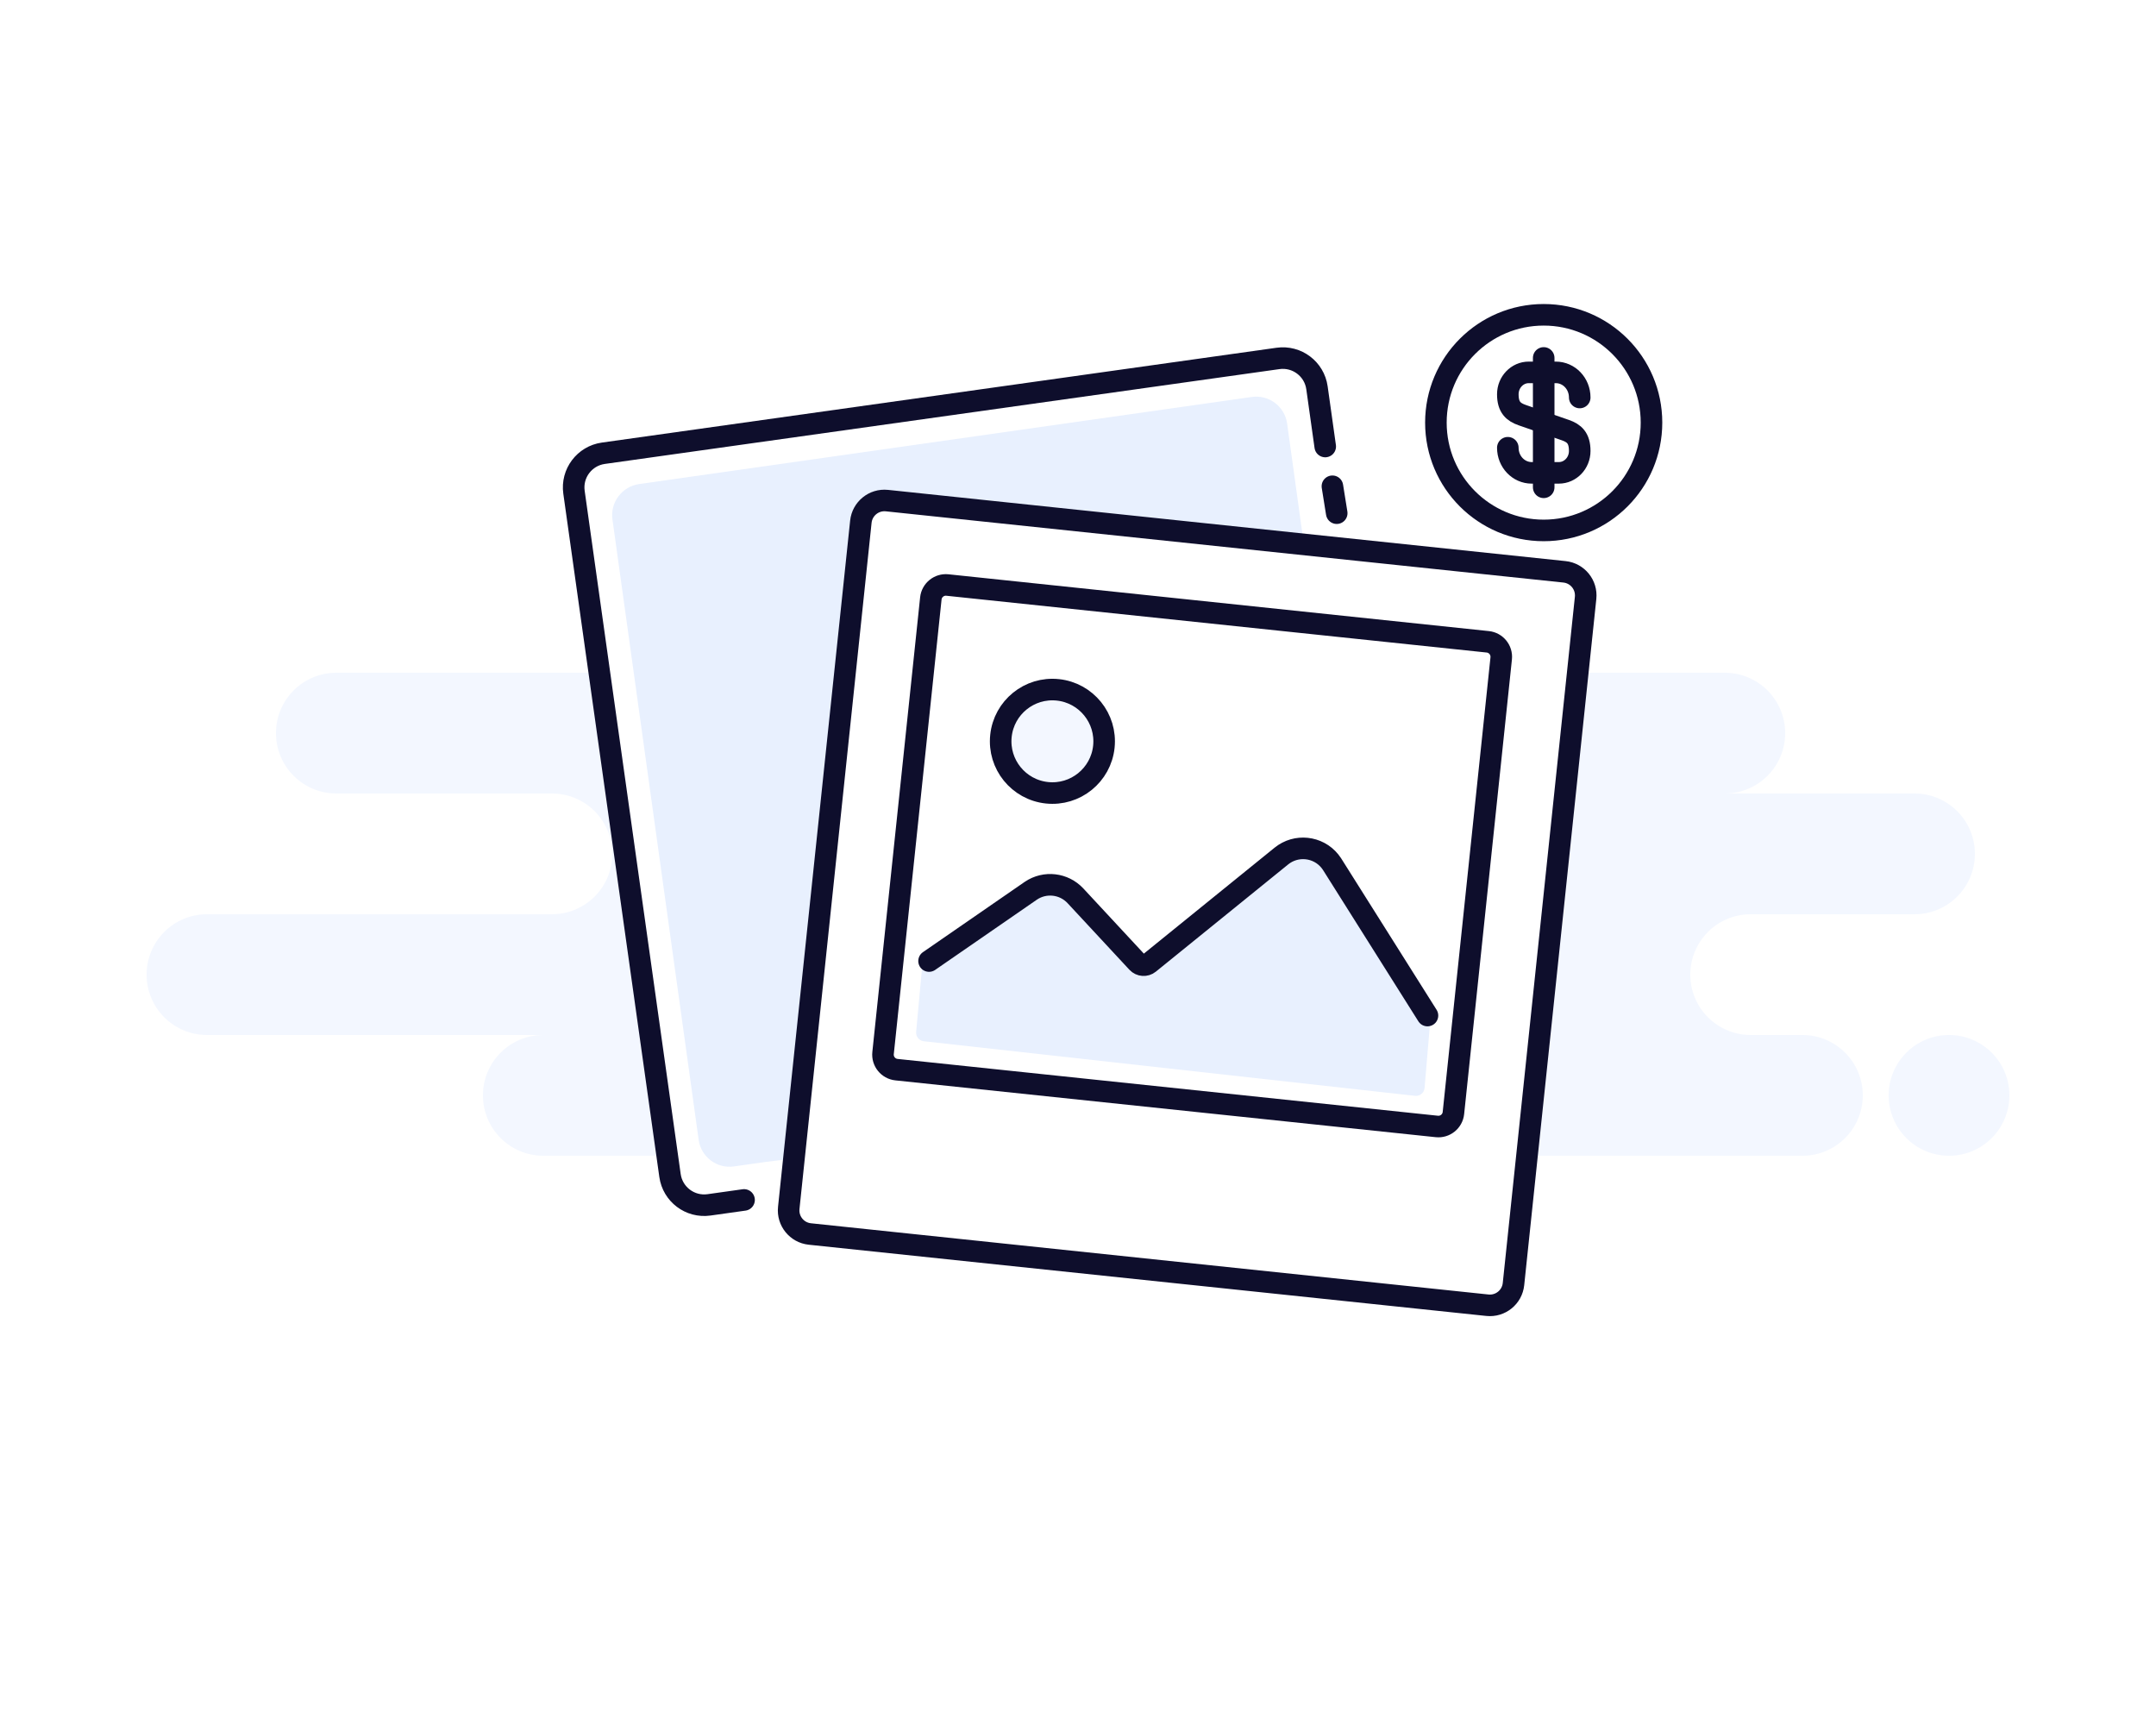 <svg width="250" height="200" viewBox="0 0 250 200" fill="none" xmlns="http://www.w3.org/2000/svg">
<rect width="250" height="200" fill="white"/>
<path fill-rule="evenodd" clip-rule="evenodd" d="M63 134H154C154.515 134 155.017 133.944 155.5 133.839C155.983 133.944 156.485 134 157 134H209C212.866 134 216 130.866 216 127C216 123.134 212.866 120 209 120H203C199.134 120 196 116.866 196 113C196 109.134 199.134 106 203 106H222C225.866 106 229 102.866 229 99C229 95.134 225.866 92 222 92H200C203.866 92 207 88.866 207 85C207 81.134 203.866 78 200 78H136C139.866 78 143 74.866 143 71C143 67.134 139.866 64 136 64H79C75.134 64 72 67.134 72 71C72 74.866 75.134 78 79 78H39C35.134 78 32 81.134 32 85C32 88.866 35.134 92 39 92H64C67.866 92 71 95.134 71 99C71 102.866 67.866 106 64 106H24C20.134 106 17 109.134 17 113C17 116.866 20.134 120 24 120H63C59.134 120 56 123.134 56 127C56 130.866 59.134 134 63 134ZM226 134C229.866 134 233 130.866 233 127C233 123.134 229.866 120 226 120C222.134 120 219 123.134 219 127C219 130.866 222.134 134 226 134Z" fill="#F3F7FF"/>
<path fill-rule="evenodd" clip-rule="evenodd" d="M86.278 139.123L82.208 139.695C80.021 140.002 77.998 138.478 77.691 136.291L66.557 57.069C66.249 54.882 67.773 52.859 69.961 52.551L148.192 41.557C150.38 41.249 152.403 42.773 152.71 44.961C152.71 44.961 153.422 50.026 153.667 51.769" fill="white"/>
<path fill-rule="evenodd" clip-rule="evenodd" d="M88.805 134.713L85.109 135.238C83.123 135.52 81.289 134.139 81.013 132.153L71.017 60.228C70.741 58.242 72.128 56.403 74.115 56.121L145.152 46.024C147.138 45.742 148.973 47.123 149.249 49.109L150.108 55.29C150.154 55.624 153.223 77.824 159.313 121.888C159.619 124.101 158.093 126.145 155.905 126.454C155.882 126.458 155.858 126.461 155.835 126.464L88.805 134.713Z" fill="#E8F0FE"/>
<path d="M86.278 139.123L82.208 139.695C80.021 140.002 77.998 138.478 77.691 136.291L66.557 57.069C66.249 54.882 67.773 52.859 69.961 52.551L148.192 41.557C150.38 41.249 152.403 42.773 152.71 44.961C152.71 44.961 153.422 50.026 153.667 51.769" stroke="#0E0E2C" stroke-width="2.5" stroke-linecap="round"/>
<path d="M154.5 56.379L155 59.5" stroke="#0E0E2C" stroke-width="2.5" stroke-linecap="round"/>
<path d="M99.822 60.488C99.981 58.978 101.334 57.882 102.844 58.041L181.411 66.298C182.922 66.457 184.018 67.81 183.859 69.321L175.497 148.883C175.338 150.393 173.985 151.489 172.474 151.33L93.907 143.072C92.397 142.914 91.301 141.56 91.46 140.05L99.822 60.488Z" fill="white" stroke="#0E0E2C" stroke-width="2.5"/>
<path fill-rule="evenodd" clip-rule="evenodd" d="M106.693 69.255C106.866 67.607 108.343 66.411 109.99 66.585L172.645 73.17C174.293 73.343 175.488 74.819 175.315 76.467L169.775 129.177C169.602 130.824 168.126 132.02 166.478 131.847L103.823 125.261C102.175 125.088 100.98 123.612 101.153 121.964L106.693 69.255Z" fill="white"/>
<path fill-rule="evenodd" clip-rule="evenodd" d="M109.741 109.878L119.538 103.27C121.172 102.168 123.365 102.42 124.706 103.864L131.879 111.587C132.237 111.972 132.833 112.014 133.242 111.683L148.581 99.253C150.429 97.756 153.167 98.192 154.459 100.189L164.44 115.627L165.873 118.019L165.187 126.143C165.139 126.704 164.639 127.115 164.08 127.053L107.117 120.724C106.575 120.664 106.182 120.181 106.232 119.639L106.987 111.44L109.741 109.878Z" fill="#E8F0FE"/>
<path d="M107.936 69.385C108.037 68.424 108.899 67.727 109.86 67.828L172.515 74.413C173.476 74.514 174.173 75.375 174.072 76.336L168.532 129.046C168.431 130.007 167.57 130.705 166.609 130.604L103.954 124.018C102.993 123.917 102.295 123.056 102.396 122.095L107.936 69.385Z" stroke="#0E0E2C" stroke-width="2.5"/>
<circle cx="122.032" cy="85.949" r="6" transform="rotate(6 122.032 85.949)" fill="#F3F7FF" stroke="#0E0E2C" stroke-width="2.5"/>
<path d="M107.729 111.424C111.666 108.706 119.538 103.269 119.538 103.269C121.172 102.167 123.365 102.42 124.706 103.863L131.879 111.586C132.238 111.972 132.833 112.014 133.242 111.683L148.582 99.253C150.298 97.862 152.817 98.126 154.208 99.843C154.297 99.954 154.381 100.069 154.459 100.189C154.459 100.189 163.427 114.42 165.523 117.745" stroke="#0E0E2C" stroke-width="2.5" stroke-linecap="round"/>
<path d="M174.84 51.912C174.84 53.524 176.078 54.824 177.615 54.824H180.753C182.09 54.824 183.178 53.687 183.178 52.287C183.178 50.762 182.515 50.224 181.528 49.874L176.49 48.124C175.503 47.774 174.84 47.237 174.84 45.712C174.84 44.312 175.928 43.174 177.265 43.174H180.403C181.94 43.174 183.178 44.474 183.178 46.087" stroke="#0E0E2C" stroke-width="2.5" stroke-linecap="round" stroke-linejoin="round"/>
<path d="M179 41.499V56.499" stroke="#0E0E2C" stroke-width="2.5" stroke-linecap="round" stroke-linejoin="round"/>
<path d="M179 61.499C185.904 61.499 191.5 55.903 191.5 48.999C191.5 42.096 185.904 36.499 179 36.499C172.097 36.499 166.5 42.096 166.5 48.999C166.5 55.903 172.097 61.499 179 61.499Z" stroke="#0E0E2C" stroke-width="2.5" stroke-linecap="round" stroke-linejoin="round"/>
</svg>
